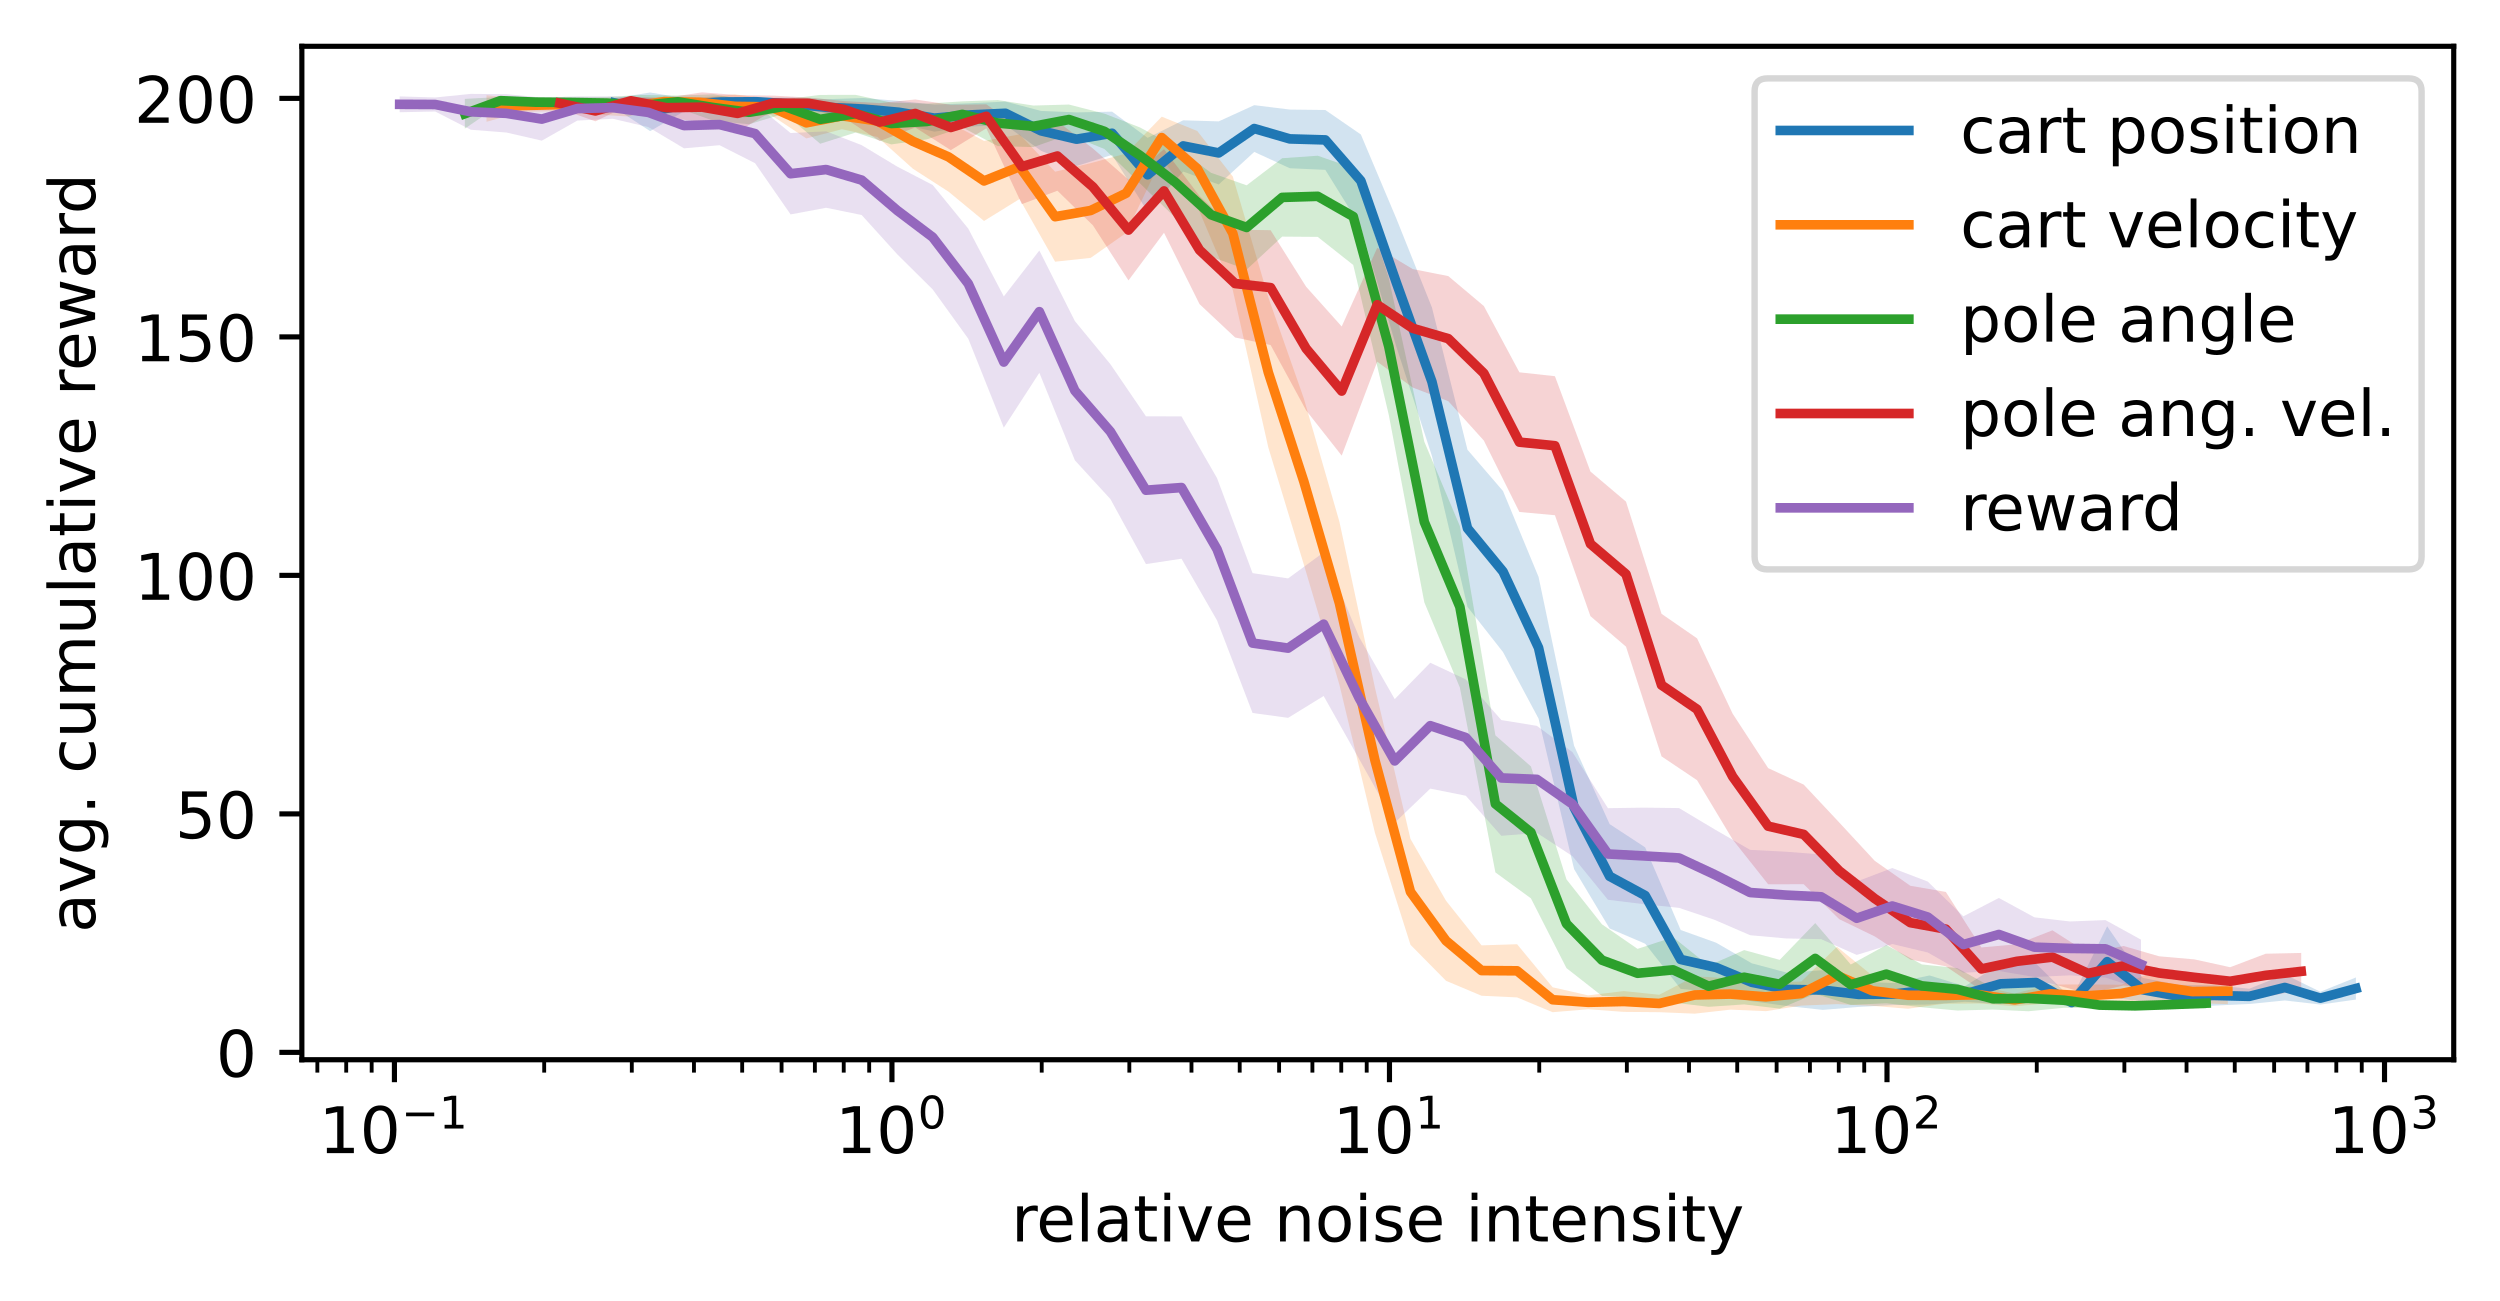 <?xml version="1.0" encoding="utf-8" standalone="no"?>
<!DOCTYPE svg PUBLIC "-//W3C//DTD SVG 1.1//EN"
  "http://www.w3.org/Graphics/SVG/1.1/DTD/svg11.dtd">
<!-- Created with matplotlib (https://matplotlib.org/) -->
<svg height="202.436pt" version="1.1" viewBox="0 0 388.966 202.436" width="388.966pt" xmlns="http://www.w3.org/2000/svg" xmlns:xlink="http://www.w3.org/1999/xlink">
 <defs>
  <style type="text/css">
*{stroke-linecap:butt;stroke-linejoin:round;}
  </style>
 </defs>
 <g id="figure_1">
  <g id="patch_1">
   <path d="M 0 202.436 
L 388.966 202.436 
L 388.966 0 
L 0 0 
z
" style="fill:#ffffff;"/>
  </g>
  <g id="axes_1">
   <g id="patch_2">
    <path d="M 46.966 164.88 
L 381.766 164.88 
L 381.766 7.2 
L 46.966 7.2 
z
" style="fill:#ffffff;"/>
   </g>
   <g id="PolyCollection_1">
    <path clip-path="url(#pceb4a854fc)" d="M 95.62 15.28 
L 95.62 16.771 
L 101.149 20.404 
L 106.678 17.174 
L 112.207 16.692 
L 117.736 16.439 
L 123.265 17.215 
L 128.794 17.991 
L 134.324 18.691 
L 139.853 19.231 
L 145.382 20.484 
L 150.911 19.699 
L 156.44 19.446 
L 161.969 23.456 
L 167.498 25.824 
L 173.028 24.095 
L 178.557 32.941 
L 184.086 26.692 
L 189.615 28.702 
L 195.144 23.636 
L 200.673 26.174 
L 206.202 26.427 
L 211.732 35.337 
L 217.261 53.97 
L 222.79 70.949 
L 228.319 94.421 
L 233.848 101.453 
L 239.377 111.806 
L 244.906 135.224 
L 250.436 144.459 
L 255.965 146.828 
L 261.494 153.86 
L 267.023 154.384 
L 272.552 155.786 
L 278.081 156.521 
L 283.61 157.128 
L 289.139 156.668 
L 294.669 156.373 
L 300.198 156.287 
L 305.727 155.866 
L 311.256 156.226 
L 316.785 155.795 
L 322.314 156.592 
L 327.843 155.126 
L 333.373 155.818 
L 338.902 156.77 
L 344.431 156.464 
L 349.96 156.205 
L 355.489 155.657 
L 361.018 156.298 
L 366.547 155.518 
L 366.547 152.076 
L 366.547 152.076 
L 361.018 154.299 
L 355.489 151.614 
L 349.96 153.831 
L 344.431 153.289 
L 338.902 153.226 
L 333.373 152.152 
L 327.843 144.124 
L 322.314 155.381 
L 316.785 149.932 
L 311.256 149.919 
L 305.727 153.444 
L 300.198 151.768 
L 294.669 152.942 
L 289.139 152.752 
L 283.61 150.946 
L 278.081 151.357 
L 272.552 149.881 
L 267.023 146.68 
L 261.494 144.698 
L 255.965 131.838 
L 250.436 128.22 
L 244.906 116.026 
L 239.377 89.754 
L 233.848 76.403 
L 228.319 69.973 
L 222.79 47.842 
L 217.261 34.028 
L 211.732 20.927 
L 206.202 17.113 
L 200.673 17.046 
L 195.144 16.361 
L 189.615 18.884 
L 184.086 18.718 
L 178.557 21.449 
L 173.028 17.373 
L 167.498 17.489 
L 161.969 17.258 
L 156.44 15.806 
L 150.911 16.065 
L 145.382 16.276 
L 139.853 15.699 
L 134.324 15.249 
L 128.794 15.428 
L 123.265 15.159 
L 117.736 15.225 
L 112.207 15.052 
L 106.678 15.318 
L 101.149 14.388 
L 95.62 15.28 
z
" style="fill:#1f77b4;fill-opacity:0.2;"/>
   </g>
   <g id="PolyCollection_2">
    <path clip-path="url(#pceb4a854fc)" d="M 75.694 14.81 
L 75.694 18.949 
L 81.223 17.411 
L 86.753 17.288 
L 92.282 17.808 
L 97.811 18.124 
L 103.34 16.43 
L 108.869 16.681 
L 114.398 18.408 
L 119.927 17.877 
L 125.457 21.538 
L 130.986 20.108 
L 136.515 21.304 
L 142.044 26.262 
L 147.573 29.818 
L 153.102 34.381 
L 158.631 30.961 
L 164.161 40.716 
L 169.69 40.121 
L 175.219 36.237 
L 180.748 24.661 
L 186.277 32.093 
L 191.806 45.151 
L 197.335 69.631 
L 202.865 87.856 
L 208.394 106.535 
L 213.923 129.578 
L 219.452 146.996 
L 224.981 152.598 
L 230.51 154.926 
L 236.039 155.186 
L 241.569 157.485 
L 247.098 157.027 
L 252.627 157.435 
L 258.156 157.483 
L 263.685 157.713 
L 269.214 157.085 
L 274.743 157.323 
L 280.272 156.46 
L 285.802 156.229 
L 291.331 156.497 
L 296.86 156.948 
L 302.389 156.179 
L 307.918 156.122 
L 313.447 156.558 
L 318.976 156.077 
L 324.506 156.734 
L 330.035 155.935 
L 335.564 155.876 
L 341.093 156.065 
L 346.622 156.227 
L 346.622 152.193 
L 346.622 152.193 
L 341.093 152.482 
L 335.564 150.991 
L 330.035 153.215 
L 324.506 153.166 
L 318.976 153.181 
L 313.447 154.588 
L 307.918 153.414 
L 302.389 153.566 
L 296.86 152.747 
L 291.331 151.813 
L 285.802 147.302 
L 280.272 152.708 
L 274.743 152.871 
L 269.214 152.243 
L 263.685 151.897 
L 258.156 154.772 
L 252.627 154.197 
L 247.098 154.865 
L 241.569 153.608 
L 236.039 146.908 
L 230.51 147.086 
L 224.981 140.142 
L 219.452 130.53 
L 213.923 106.993 
L 208.394 81.175 
L 202.865 62.015 
L 197.335 46.264 
L 191.806 27.464 
L 186.277 20.38 
L 180.748 18.154 
L 175.219 23.878 
L 169.69 25.385 
L 164.161 26.715 
L 158.631 20.907 
L 153.102 21.923 
L 147.573 18.998 
L 142.044 17.725 
L 136.515 16.342 
L 130.986 15.939 
L 125.457 16.687 
L 119.927 15.386 
L 114.398 14.691 
L 108.869 15.163 
L 103.34 15.178 
L 97.811 15.209 
L 92.282 15.342 
L 86.753 15.282 
L 81.223 15.429 
L 75.694 14.81 
z
" style="fill:#ff7f0e;fill-opacity:0.2;"/>
   </g>
   <g id="PolyCollection_3">
    <path clip-path="url(#pceb4a854fc)" d="M 72.317 15.386 
L 72.317 20.013 
L 77.847 16.238 
L 83.376 16.692 
L 88.905 16.83 
L 94.434 17.015 
L 99.963 18.04 
L 105.492 16.817 
L 111.021 18.798 
L 116.551 19.333 
L 122.08 17.65 
L 127.609 22.366 
L 133.138 20.616 
L 138.667 22.472 
L 144.196 21.682 
L 149.725 19.822 
L 155.255 22.737 
L 160.784 22.883 
L 166.313 20.938 
L 171.842 23.191 
L 177.371 28.543 
L 182.9 33.917 
L 188.429 39.948 
L 193.959 41.945 
L 199.488 36.814 
L 205.017 36.858 
L 210.546 41.229 
L 216.075 64.548 
L 221.604 93.716 
L 227.133 106.965 
L 232.663 135.736 
L 238.192 139.774 
L 243.721 150.626 
L 249.25 154.956 
L 254.779 155.224 
L 260.308 155.979 
L 265.837 156.649 
L 271.367 156.271 
L 276.896 156.929 
L 282.425 154.62 
L 287.954 156.352 
L 293.483 156.093 
L 299.012 156.72 
L 304.541 157.226 
L 310.07 157.074 
L 315.6 157.339 
L 321.129 156.796 
L 326.658 156.881 
L 332.187 157.027 
L 337.716 156.869 
L 343.245 156.901 
L 343.245 155.264 
L 343.245 155.264 
L 337.716 155.744 
L 332.187 155.959 
L 326.658 155.879 
L 321.129 154.442 
L 315.6 153.329 
L 310.07 153.716 
L 304.541 150.625 
L 299.012 150.053 
L 293.483 147.034 
L 287.954 150.067 
L 282.425 143.616 
L 276.896 149.345 
L 271.367 147.819 
L 265.837 150.235 
L 260.308 145.81 
L 254.779 147.631 
L 249.25 143.817 
L 243.721 136.819 
L 238.192 119.248 
L 232.663 114.413 
L 227.133 81.851 
L 221.604 68.723 
L 216.075 43.271 
L 210.546 26.155 
L 205.017 24.227 
L 199.488 24.616 
L 193.959 28.833 
L 188.429 26.888 
L 182.9 22.859 
L 177.371 19.83 
L 171.842 17.684 
L 166.313 16.264 
L 160.784 16.422 
L 155.255 15.567 
L 149.725 15.771 
L 144.196 16.123 
L 138.667 15.961 
L 133.138 14.761 
L 127.609 14.766 
L 122.08 15.456 
L 116.551 15.602 
L 111.021 14.668 
L 105.492 14.867 
L 99.963 14.776 
L 94.434 15.068 
L 88.905 15.07 
L 83.376 15.1 
L 77.847 15.085 
L 72.317 15.386 
z
" style="fill:#2ca02c;fill-opacity:0.2;"/>
   </g>
   <g id="PolyCollection_4">
    <path clip-path="url(#pceb4a854fc)" d="M 87.109 15.232 
L 87.109 16.913 
L 92.638 18.877 
L 98.167 16.194 
L 103.696 18.326 
L 109.225 18.968 
L 114.755 20.476 
L 120.284 17.219 
L 125.813 16.968 
L 131.342 18.338 
L 136.871 21.955 
L 142.4 19.834 
L 147.929 23.363 
L 153.459 19.962 
L 158.988 31.76 
L 164.517 29.671 
L 170.046 35.064 
L 175.575 43.628 
L 181.104 36.212 
L 186.633 47.32 
L 192.163 52.505 
L 197.692 53.684 
L 203.221 63.858 
L 208.75 70.889 
L 214.279 56.276 
L 219.808 60.3 
L 225.337 62.423 
L 230.867 68.549 
L 236.396 79.657 
L 241.925 80.162 
L 247.454 95.871 
L 252.983 100.611 
L 258.512 117.681 
L 264.041 121.392 
L 269.571 130.609 
L 275.1 137.582 
L 280.629 137.57 
L 286.158 143.012 
L 291.687 145.695 
L 297.216 149.293 
L 302.745 150.349 
L 308.275 154.097 
L 313.804 152.224 
L 319.333 153.077 
L 324.862 154.612 
L 330.391 153.328 
L 335.92 153.987 
L 341.449 154.853 
L 346.978 154.849 
L 352.508 155.106 
L 358.037 154.004 
L 358.037 148.265 
L 358.037 148.265 
L 352.508 148.386 
L 346.978 150.488 
L 341.449 149.273 
L 335.92 148.785 
L 330.391 147.182 
L 324.862 148.281 
L 319.333 144.745 
L 313.804 146.907 
L 308.275 147.41 
L 302.745 138.772 
L 297.216 137.815 
L 291.687 133.936 
L 286.158 127.968 
L 280.629 122.072 
L 275.1 119.508 
L 269.571 111.03 
L 264.041 99.323 
L 258.512 95.5 
L 252.983 78.047 
L 247.454 73.37 
L 241.925 58.533 
L 236.396 57.925 
L 230.867 47.614 
L 225.337 42.959 
L 219.808 41.866 
L 214.279 38.556 
L 208.75 50.798 
L 203.221 44.619 
L 197.692 35.818 
L 192.163 35.721 
L 186.633 30.491 
L 181.104 23.208 
L 175.575 27.963 
L 170.046 23.109 
L 164.517 18.871 
L 158.988 20.086 
L 153.459 16.232 
L 147.929 16.307 
L 142.4 15.474 
L 136.871 16.042 
L 131.342 15.723 
L 125.813 15.184 
L 120.284 14.874 
L 114.755 14.801 
L 109.225 14.367 
L 103.696 15.191 
L 98.167 15.169 
L 92.638 15.643 
L 87.109 15.232 
z
" style="fill:#d62728;fill-opacity:0.2;"/>
   </g>
   <g id="PolyCollection_5">
    <path clip-path="url(#pceb4a854fc)" d="M 62.184 14.998 
L 62.184 17.464 
L 67.713 17.35 
L 73.242 20.186 
L 78.771 20.616 
L 84.3 21.883 
L 89.83 18.758 
L 95.359 18.48 
L 100.888 19.78 
L 106.417 23.078 
L 111.946 22.59 
L 117.475 25.39 
L 123.004 33.36 
L 128.533 32.326 
L 134.063 33.454 
L 139.592 39.557 
L 145.121 45.039 
L 150.65 52.704 
L 156.179 66.539 
L 161.708 58.003 
L 167.237 71.617 
L 172.767 77.65 
L 178.296 87.764 
L 183.825 86.924 
L 189.354 96.524 
L 194.883 110.933 
L 200.412 111.688 
L 205.941 108.287 
L 211.471 118.115 
L 217 128.001 
L 222.529 122.699 
L 228.058 123.807 
L 233.587 130.041 
L 239.116 129.584 
L 244.645 133.195 
L 250.175 139.993 
L 255.704 140.673 
L 261.233 141.252 
L 266.762 143.114 
L 272.291 145.504 
L 277.82 146.006 
L 283.349 146.119 
L 288.879 148.575 
L 294.408 146.877 
L 299.937 148.196 
L 305.466 151.344 
L 310.995 151.072 
L 316.524 152.005 
L 322.053 151.752 
L 327.583 152.099 
L 333.112 153.885 
L 333.112 146.198 
L 333.112 146.198 
L 327.583 143.156 
L 322.053 143.368 
L 316.524 142.722 
L 310.995 139.709 
L 305.466 142.568 
L 299.937 137.164 
L 294.408 135.051 
L 288.879 137.157 
L 283.349 132.946 
L 277.82 132.512 
L 272.291 132.228 
L 266.762 129.03 
L 261.233 125.723 
L 255.704 125.659 
L 250.175 125.742 
L 244.645 117.016 
L 239.116 112.933 
L 233.587 112.032 
L 228.058 105.707 
L 222.529 103.114 
L 217 108.77 
L 211.471 99.124 
L 205.941 85.939 
L 200.412 89.993 
L 194.883 89.174 
L 189.354 74.389 
L 183.825 64.785 
L 178.296 64.776 
L 172.767 56.671 
L 167.237 49.956 
L 161.708 38.978 
L 156.179 46.121 
L 150.65 35.576 
L 145.121 28.789 
L 139.592 25.92 
L 134.063 22.585 
L 128.533 20.434 
L 123.004 20.698 
L 117.475 16.182 
L 111.946 16.175 
L 106.417 16.001 
L 100.888 15.199 
L 95.359 15.013 
L 89.83 15.022 
L 84.3 15.179 
L 78.771 14.65 
L 73.242 14.606 
L 67.713 15.167 
L 62.184 14.998 
z
" style="fill:#9467bd;fill-opacity:0.2;"/>
   </g>
   <g id="matplotlib.axis_1">
    <g id="xtick_1">
     <g id="line2d_1">
      <defs>
       <path d="M 0 0 
L 0 3.5 
" id="m3f19b0315c" style="stroke:#000000;stroke-width:0.8;"/>
      </defs>
      <g>
       <use style="stroke:#000000;stroke-width:0.8;" x="61.367" xlink:href="#m3f19b0315c" y="164.88"/>
      </g>
     </g>
     <g id="text_1">
      <!-- $\mathdefault{10^{-1}}$ -->
      <defs>
       <path d="M 12.406 8.297 
L 28.516 8.297 
L 28.516 63.922 
L 10.984 60.406 
L 10.984 69.391 
L 28.422 72.906 
L 38.281 72.906 
L 38.281 8.297 
L 54.391 8.297 
L 54.391 0 
L 12.406 0 
z
" id="DejaVuSans-49"/>
       <path d="M 31.781 66.406 
Q 24.172 66.406 20.328 58.906 
Q 16.5 51.422 16.5 36.375 
Q 16.5 21.391 20.328 13.891 
Q 24.172 6.391 31.781 6.391 
Q 39.453 6.391 43.281 13.891 
Q 47.125 21.391 47.125 36.375 
Q 47.125 51.422 43.281 58.906 
Q 39.453 66.406 31.781 66.406 
z
M 31.781 74.219 
Q 44.047 74.219 50.516 64.516 
Q 56.984 54.828 56.984 36.375 
Q 56.984 17.969 50.516 8.266 
Q 44.047 -1.422 31.781 -1.422 
Q 19.531 -1.422 13.062 8.266 
Q 6.594 17.969 6.594 36.375 
Q 6.594 54.828 13.062 64.516 
Q 19.531 74.219 31.781 74.219 
z
" id="DejaVuSans-48"/>
       <path d="M 10.594 35.5 
L 73.188 35.5 
L 73.188 27.203 
L 10.594 27.203 
z
" id="DejaVuSans-8722"/>
      </defs>
      <g transform="translate(49.617 179.478)scale(0.1 -0.1)">
       <use transform="translate(0 0.684)" xlink:href="#DejaVuSans-49"/>
       <use transform="translate(63.623 0.684)" xlink:href="#DejaVuSans-48"/>
       <use transform="translate(128.203 38.966)scale(0.7)" xlink:href="#DejaVuSans-8722"/>
       <use transform="translate(186.855 38.966)scale(0.7)" xlink:href="#DejaVuSans-49"/>
      </g>
     </g>
    </g>
    <g id="xtick_2">
     <g id="line2d_2">
      <g>
       <use style="stroke:#000000;stroke-width:0.8;" x="138.775" xlink:href="#m3f19b0315c" y="164.88"/>
      </g>
     </g>
     <g id="text_2">
      <!-- $\mathdefault{10^{0}}$ -->
      <g transform="translate(129.975 179.478)scale(0.1 -0.1)">
       <use transform="translate(0 0.766)" xlink:href="#DejaVuSans-49"/>
       <use transform="translate(63.623 0.766)" xlink:href="#DejaVuSans-48"/>
       <use transform="translate(128.203 39.047)scale(0.7)" xlink:href="#DejaVuSans-48"/>
      </g>
     </g>
    </g>
    <g id="xtick_3">
     <g id="line2d_3">
      <g>
       <use style="stroke:#000000;stroke-width:0.8;" x="216.183" xlink:href="#m3f19b0315c" y="164.88"/>
      </g>
     </g>
     <g id="text_3">
      <!-- $\mathdefault{10^{1}}$ -->
      <g transform="translate(207.383 179.478)scale(0.1 -0.1)">
       <use transform="translate(0 0.684)" xlink:href="#DejaVuSans-49"/>
       <use transform="translate(63.623 0.684)" xlink:href="#DejaVuSans-48"/>
       <use transform="translate(128.203 38.966)scale(0.7)" xlink:href="#DejaVuSans-49"/>
      </g>
     </g>
    </g>
    <g id="xtick_4">
     <g id="line2d_4">
      <g>
       <use style="stroke:#000000;stroke-width:0.8;" x="293.591" xlink:href="#m3f19b0315c" y="164.88"/>
      </g>
     </g>
     <g id="text_4">
      <!-- $\mathdefault{10^{2}}$ -->
      <defs>
       <path d="M 19.188 8.297 
L 53.609 8.297 
L 53.609 0 
L 7.328 0 
L 7.328 8.297 
Q 12.938 14.109 22.625 23.891 
Q 32.328 33.688 34.812 36.531 
Q 39.547 41.844 41.422 45.531 
Q 43.312 49.219 43.312 52.781 
Q 43.312 58.594 39.234 62.25 
Q 35.156 65.922 28.609 65.922 
Q 23.969 65.922 18.812 64.312 
Q 13.672 62.703 7.812 59.422 
L 7.812 69.391 
Q 13.766 71.781 18.938 73 
Q 24.125 74.219 28.422 74.219 
Q 39.75 74.219 46.484 68.547 
Q 53.219 62.891 53.219 53.422 
Q 53.219 48.922 51.531 44.891 
Q 49.859 40.875 45.406 35.406 
Q 44.188 33.984 37.641 27.219 
Q 31.109 20.453 19.188 8.297 
z
" id="DejaVuSans-50"/>
      </defs>
      <g transform="translate(284.791 179.478)scale(0.1 -0.1)">
       <use transform="translate(0 0.766)" xlink:href="#DejaVuSans-49"/>
       <use transform="translate(63.623 0.766)" xlink:href="#DejaVuSans-48"/>
       <use transform="translate(128.203 39.047)scale(0.7)" xlink:href="#DejaVuSans-50"/>
      </g>
     </g>
    </g>
    <g id="xtick_5">
     <g id="line2d_5">
      <g>
       <use style="stroke:#000000;stroke-width:0.8;" x="370.999" xlink:href="#m3f19b0315c" y="164.88"/>
      </g>
     </g>
     <g id="text_5">
      <!-- $\mathdefault{10^{3}}$ -->
      <defs>
       <path d="M 40.578 39.312 
Q 47.656 37.797 51.625 33 
Q 55.609 28.219 55.609 21.188 
Q 55.609 10.406 48.188 4.484 
Q 40.766 -1.422 27.094 -1.422 
Q 22.516 -1.422 17.656 -0.516 
Q 12.797 0.391 7.625 2.203 
L 7.625 11.719 
Q 11.719 9.328 16.594 8.109 
Q 21.484 6.891 26.812 6.891 
Q 36.078 6.891 40.938 10.547 
Q 45.797 14.203 45.797 21.188 
Q 45.797 27.641 41.281 31.266 
Q 36.766 34.906 28.719 34.906 
L 20.219 34.906 
L 20.219 43.016 
L 29.109 43.016 
Q 36.375 43.016 40.234 45.922 
Q 44.094 48.828 44.094 54.297 
Q 44.094 59.906 40.109 62.906 
Q 36.141 65.922 28.719 65.922 
Q 24.656 65.922 20.016 65.031 
Q 15.375 64.156 9.812 62.312 
L 9.812 71.094 
Q 15.438 72.656 20.344 73.438 
Q 25.25 74.219 29.594 74.219 
Q 40.828 74.219 47.359 69.109 
Q 53.906 64.016 53.906 55.328 
Q 53.906 49.266 50.438 45.094 
Q 46.969 40.922 40.578 39.312 
z
" id="DejaVuSans-51"/>
      </defs>
      <g transform="translate(362.199 179.478)scale(0.1 -0.1)">
       <use transform="translate(0 0.766)" xlink:href="#DejaVuSans-49"/>
       <use transform="translate(63.623 0.766)" xlink:href="#DejaVuSans-48"/>
       <use transform="translate(128.203 39.047)scale(0.7)" xlink:href="#DejaVuSans-51"/>
      </g>
     </g>
    </g>
    <g id="xtick_6">
     <g id="line2d_6">
      <defs>
       <path d="M 0 0 
L 0 2 
" id="me9086c470f" style="stroke:#000000;stroke-width:0.6;"/>
      </defs>
      <g>
       <use style="stroke:#000000;stroke-width:0.6;" x="49.376" xlink:href="#me9086c470f" y="164.88"/>
      </g>
     </g>
    </g>
    <g id="xtick_7">
     <g id="line2d_7">
      <g>
       <use style="stroke:#000000;stroke-width:0.6;" x="53.866" xlink:href="#me9086c470f" y="164.88"/>
      </g>
     </g>
    </g>
    <g id="xtick_8">
     <g id="line2d_8">
      <g>
       <use style="stroke:#000000;stroke-width:0.6;" x="57.825" xlink:href="#me9086c470f" y="164.88"/>
      </g>
     </g>
    </g>
    <g id="xtick_9">
     <g id="line2d_9">
      <g>
       <use style="stroke:#000000;stroke-width:0.6;" x="84.669" xlink:href="#me9086c470f" y="164.88"/>
      </g>
     </g>
    </g>
    <g id="xtick_10">
     <g id="line2d_10">
      <g>
       <use style="stroke:#000000;stroke-width:0.6;" x="98.3" xlink:href="#me9086c470f" y="164.88"/>
      </g>
     </g>
    </g>
    <g id="xtick_11">
     <g id="line2d_11">
      <g>
       <use style="stroke:#000000;stroke-width:0.6;" x="107.971" xlink:href="#me9086c470f" y="164.88"/>
      </g>
     </g>
    </g>
    <g id="xtick_12">
     <g id="line2d_12">
      <g>
       <use style="stroke:#000000;stroke-width:0.6;" x="115.473" xlink:href="#me9086c470f" y="164.88"/>
      </g>
     </g>
    </g>
    <g id="xtick_13">
     <g id="line2d_13">
      <g>
       <use style="stroke:#000000;stroke-width:0.6;" x="121.602" xlink:href="#me9086c470f" y="164.88"/>
      </g>
     </g>
    </g>
    <g id="xtick_14">
     <g id="line2d_14">
      <g>
       <use style="stroke:#000000;stroke-width:0.6;" x="126.784" xlink:href="#me9086c470f" y="164.88"/>
      </g>
     </g>
    </g>
    <g id="xtick_15">
     <g id="line2d_15">
      <g>
       <use style="stroke:#000000;stroke-width:0.6;" x="131.273" xlink:href="#me9086c470f" y="164.88"/>
      </g>
     </g>
    </g>
    <g id="xtick_16">
     <g id="line2d_16">
      <g>
       <use style="stroke:#000000;stroke-width:0.6;" x="135.233" xlink:href="#me9086c470f" y="164.88"/>
      </g>
     </g>
    </g>
    <g id="xtick_17">
     <g id="line2d_17">
      <g>
       <use style="stroke:#000000;stroke-width:0.6;" x="162.077" xlink:href="#me9086c470f" y="164.88"/>
      </g>
     </g>
    </g>
    <g id="xtick_18">
     <g id="line2d_18">
      <g>
       <use style="stroke:#000000;stroke-width:0.6;" x="175.708" xlink:href="#me9086c470f" y="164.88"/>
      </g>
     </g>
    </g>
    <g id="xtick_19">
     <g id="line2d_19">
      <g>
       <use style="stroke:#000000;stroke-width:0.6;" x="185.379" xlink:href="#me9086c470f" y="164.88"/>
      </g>
     </g>
    </g>
    <g id="xtick_20">
     <g id="line2d_20">
      <g>
       <use style="stroke:#000000;stroke-width:0.6;" x="192.881" xlink:href="#me9086c470f" y="164.88"/>
      </g>
     </g>
    </g>
    <g id="xtick_21">
     <g id="line2d_21">
      <g>
       <use style="stroke:#000000;stroke-width:0.6;" x="199.01" xlink:href="#me9086c470f" y="164.88"/>
      </g>
     </g>
    </g>
    <g id="xtick_22">
     <g id="line2d_22">
      <g>
       <use style="stroke:#000000;stroke-width:0.6;" x="204.192" xlink:href="#me9086c470f" y="164.88"/>
      </g>
     </g>
    </g>
    <g id="xtick_23">
     <g id="line2d_23">
      <g>
       <use style="stroke:#000000;stroke-width:0.6;" x="208.681" xlink:href="#me9086c470f" y="164.88"/>
      </g>
     </g>
    </g>
    <g id="xtick_24">
     <g id="line2d_24">
      <g>
       <use style="stroke:#000000;stroke-width:0.6;" x="212.641" xlink:href="#me9086c470f" y="164.88"/>
      </g>
     </g>
    </g>
    <g id="xtick_25">
     <g id="line2d_25">
      <g>
       <use style="stroke:#000000;stroke-width:0.6;" x="239.485" xlink:href="#me9086c470f" y="164.88"/>
      </g>
     </g>
    </g>
    <g id="xtick_26">
     <g id="line2d_26">
      <g>
       <use style="stroke:#000000;stroke-width:0.6;" x="253.116" xlink:href="#me9086c470f" y="164.88"/>
      </g>
     </g>
    </g>
    <g id="xtick_27">
     <g id="line2d_27">
      <g>
       <use style="stroke:#000000;stroke-width:0.6;" x="262.787" xlink:href="#me9086c470f" y="164.88"/>
      </g>
     </g>
    </g>
    <g id="xtick_28">
     <g id="line2d_28">
      <g>
       <use style="stroke:#000000;stroke-width:0.6;" x="270.289" xlink:href="#me9086c470f" y="164.88"/>
      </g>
     </g>
    </g>
    <g id="xtick_29">
     <g id="line2d_29">
      <g>
       <use style="stroke:#000000;stroke-width:0.6;" x="276.418" xlink:href="#me9086c470f" y="164.88"/>
      </g>
     </g>
    </g>
    <g id="xtick_30">
     <g id="line2d_30">
      <g>
       <use style="stroke:#000000;stroke-width:0.6;" x="281.6" xlink:href="#me9086c470f" y="164.88"/>
      </g>
     </g>
    </g>
    <g id="xtick_31">
     <g id="line2d_31">
      <g>
       <use style="stroke:#000000;stroke-width:0.6;" x="286.089" xlink:href="#me9086c470f" y="164.88"/>
      </g>
     </g>
    </g>
    <g id="xtick_32">
     <g id="line2d_32">
      <g>
       <use style="stroke:#000000;stroke-width:0.6;" x="290.049" xlink:href="#me9086c470f" y="164.88"/>
      </g>
     </g>
    </g>
    <g id="xtick_33">
     <g id="line2d_33">
      <g>
       <use style="stroke:#000000;stroke-width:0.6;" x="316.893" xlink:href="#me9086c470f" y="164.88"/>
      </g>
     </g>
    </g>
    <g id="xtick_34">
     <g id="line2d_34">
      <g>
       <use style="stroke:#000000;stroke-width:0.6;" x="330.524" xlink:href="#me9086c470f" y="164.88"/>
      </g>
     </g>
    </g>
    <g id="xtick_35">
     <g id="line2d_35">
      <g>
       <use style="stroke:#000000;stroke-width:0.6;" x="340.195" xlink:href="#me9086c470f" y="164.88"/>
      </g>
     </g>
    </g>
    <g id="xtick_36">
     <g id="line2d_36">
      <g>
       <use style="stroke:#000000;stroke-width:0.6;" x="347.697" xlink:href="#me9086c470f" y="164.88"/>
      </g>
     </g>
    </g>
    <g id="xtick_37">
     <g id="line2d_37">
      <g>
       <use style="stroke:#000000;stroke-width:0.6;" x="353.826" xlink:href="#me9086c470f" y="164.88"/>
      </g>
     </g>
    </g>
    <g id="xtick_38">
     <g id="line2d_38">
      <g>
       <use style="stroke:#000000;stroke-width:0.6;" x="359.008" xlink:href="#me9086c470f" y="164.88"/>
      </g>
     </g>
    </g>
    <g id="xtick_39">
     <g id="line2d_39">
      <g>
       <use style="stroke:#000000;stroke-width:0.6;" x="363.497" xlink:href="#me9086c470f" y="164.88"/>
      </g>
     </g>
    </g>
    <g id="xtick_40">
     <g id="line2d_40">
      <g>
       <use style="stroke:#000000;stroke-width:0.6;" x="367.457" xlink:href="#me9086c470f" y="164.88"/>
      </g>
     </g>
    </g>
    <g id="text_6">
     <!-- relative noise intensity -->
     <defs>
      <path d="M 41.109 46.297 
Q 39.594 47.172 37.812 47.578 
Q 36.031 48 33.891 48 
Q 26.266 48 22.188 43.047 
Q 18.109 38.094 18.109 28.812 
L 18.109 0 
L 9.078 0 
L 9.078 54.688 
L 18.109 54.688 
L 18.109 46.188 
Q 20.953 51.172 25.484 53.578 
Q 30.031 56 36.531 56 
Q 37.453 56 38.578 55.875 
Q 39.703 55.766 41.062 55.516 
z
" id="DejaVuSans-114"/>
      <path d="M 56.203 29.594 
L 56.203 25.203 
L 14.891 25.203 
Q 15.484 15.922 20.484 11.062 
Q 25.484 6.203 34.422 6.203 
Q 39.594 6.203 44.453 7.469 
Q 49.312 8.734 54.109 11.281 
L 54.109 2.781 
Q 49.266 0.734 44.188 -0.344 
Q 39.109 -1.422 33.891 -1.422 
Q 20.797 -1.422 13.156 6.188 
Q 5.516 13.812 5.516 26.812 
Q 5.516 40.234 12.766 48.109 
Q 20.016 56 32.328 56 
Q 43.359 56 49.781 48.891 
Q 56.203 41.797 56.203 29.594 
z
M 47.219 32.234 
Q 47.125 39.594 43.094 43.984 
Q 39.062 48.391 32.422 48.391 
Q 24.906 48.391 20.391 44.141 
Q 15.875 39.891 15.188 32.172 
z
" id="DejaVuSans-101"/>
      <path d="M 9.422 75.984 
L 18.406 75.984 
L 18.406 0 
L 9.422 0 
z
" id="DejaVuSans-108"/>
      <path d="M 34.281 27.484 
Q 23.391 27.484 19.188 25 
Q 14.984 22.516 14.984 16.5 
Q 14.984 11.719 18.141 8.906 
Q 21.297 6.109 26.703 6.109 
Q 34.188 6.109 38.703 11.406 
Q 43.219 16.703 43.219 25.484 
L 43.219 27.484 
z
M 52.203 31.203 
L 52.203 0 
L 43.219 0 
L 43.219 8.297 
Q 40.141 3.328 35.547 0.953 
Q 30.953 -1.422 24.312 -1.422 
Q 15.922 -1.422 10.953 3.297 
Q 6 8.016 6 15.922 
Q 6 25.141 12.172 29.828 
Q 18.359 34.516 30.609 34.516 
L 43.219 34.516 
L 43.219 35.406 
Q 43.219 41.609 39.141 45 
Q 35.062 48.391 27.688 48.391 
Q 23 48.391 18.547 47.266 
Q 14.109 46.141 10.016 43.891 
L 10.016 52.203 
Q 14.938 54.109 19.578 55.047 
Q 24.219 56 28.609 56 
Q 40.484 56 46.344 49.844 
Q 52.203 43.703 52.203 31.203 
z
" id="DejaVuSans-97"/>
      <path d="M 18.312 70.219 
L 18.312 54.688 
L 36.812 54.688 
L 36.812 47.703 
L 18.312 47.703 
L 18.312 18.016 
Q 18.312 11.328 20.141 9.422 
Q 21.969 7.516 27.594 7.516 
L 36.812 7.516 
L 36.812 0 
L 27.594 0 
Q 17.188 0 13.234 3.875 
Q 9.281 7.766 9.281 18.016 
L 9.281 47.703 
L 2.688 47.703 
L 2.688 54.688 
L 9.281 54.688 
L 9.281 70.219 
z
" id="DejaVuSans-116"/>
      <path d="M 9.422 54.688 
L 18.406 54.688 
L 18.406 0 
L 9.422 0 
z
M 9.422 75.984 
L 18.406 75.984 
L 18.406 64.594 
L 9.422 64.594 
z
" id="DejaVuSans-105"/>
      <path d="M 2.984 54.688 
L 12.5 54.688 
L 29.594 8.797 
L 46.688 54.688 
L 56.203 54.688 
L 35.688 0 
L 23.484 0 
z
" id="DejaVuSans-118"/>
      <path id="DejaVuSans-32"/>
      <path d="M 54.891 33.016 
L 54.891 0 
L 45.906 0 
L 45.906 32.719 
Q 45.906 40.484 42.875 44.328 
Q 39.844 48.188 33.797 48.188 
Q 26.516 48.188 22.312 43.547 
Q 18.109 38.922 18.109 30.906 
L 18.109 0 
L 9.078 0 
L 9.078 54.688 
L 18.109 54.688 
L 18.109 46.188 
Q 21.344 51.125 25.703 53.562 
Q 30.078 56 35.797 56 
Q 45.219 56 50.047 50.172 
Q 54.891 44.344 54.891 33.016 
z
" id="DejaVuSans-110"/>
      <path d="M 30.609 48.391 
Q 23.391 48.391 19.188 42.75 
Q 14.984 37.109 14.984 27.297 
Q 14.984 17.484 19.156 11.844 
Q 23.344 6.203 30.609 6.203 
Q 37.797 6.203 41.984 11.859 
Q 46.188 17.531 46.188 27.297 
Q 46.188 37.016 41.984 42.703 
Q 37.797 48.391 30.609 48.391 
z
M 30.609 56 
Q 42.328 56 49.016 48.375 
Q 55.719 40.766 55.719 27.297 
Q 55.719 13.875 49.016 6.219 
Q 42.328 -1.422 30.609 -1.422 
Q 18.844 -1.422 12.172 6.219 
Q 5.516 13.875 5.516 27.297 
Q 5.516 40.766 12.172 48.375 
Q 18.844 56 30.609 56 
z
" id="DejaVuSans-111"/>
      <path d="M 44.281 53.078 
L 44.281 44.578 
Q 40.484 46.531 36.375 47.5 
Q 32.281 48.484 27.875 48.484 
Q 21.188 48.484 17.844 46.438 
Q 14.5 44.391 14.5 40.281 
Q 14.5 37.156 16.891 35.375 
Q 19.281 33.594 26.516 31.984 
L 29.594 31.297 
Q 39.156 29.25 43.188 25.516 
Q 47.219 21.781 47.219 15.094 
Q 47.219 7.469 41.188 3.016 
Q 35.156 -1.422 24.609 -1.422 
Q 20.219 -1.422 15.453 -0.562 
Q 10.688 0.297 5.422 2 
L 5.422 11.281 
Q 10.406 8.688 15.234 7.391 
Q 20.062 6.109 24.812 6.109 
Q 31.156 6.109 34.562 8.281 
Q 37.984 10.453 37.984 14.406 
Q 37.984 18.062 35.516 20.016 
Q 33.062 21.969 24.703 23.781 
L 21.578 24.516 
Q 13.234 26.266 9.516 29.906 
Q 5.812 33.547 5.812 39.891 
Q 5.812 47.609 11.281 51.797 
Q 16.75 56 26.812 56 
Q 31.781 56 36.172 55.266 
Q 40.578 54.547 44.281 53.078 
z
" id="DejaVuSans-115"/>
      <path d="M 32.172 -5.078 
Q 28.375 -14.844 24.75 -17.812 
Q 21.141 -20.797 15.094 -20.797 
L 7.906 -20.797 
L 7.906 -13.281 
L 13.188 -13.281 
Q 16.891 -13.281 18.938 -11.516 
Q 21 -9.766 23.484 -3.219 
L 25.094 0.875 
L 2.984 54.688 
L 12.5 54.688 
L 29.594 11.922 
L 46.688 54.688 
L 56.203 54.688 
z
" id="DejaVuSans-121"/>
     </defs>
     <g transform="translate(157.355 193.157)scale(0.1 -0.1)">
      <use xlink:href="#DejaVuSans-114"/>
      <use x="38.863" xlink:href="#DejaVuSans-101"/>
      <use x="100.387" xlink:href="#DejaVuSans-108"/>
      <use x="128.17" xlink:href="#DejaVuSans-97"/>
      <use x="189.449" xlink:href="#DejaVuSans-116"/>
      <use x="228.658" xlink:href="#DejaVuSans-105"/>
      <use x="256.441" xlink:href="#DejaVuSans-118"/>
      <use x="315.621" xlink:href="#DejaVuSans-101"/>
      <use x="377.145" xlink:href="#DejaVuSans-32"/>
      <use x="408.932" xlink:href="#DejaVuSans-110"/>
      <use x="472.311" xlink:href="#DejaVuSans-111"/>
      <use x="533.492" xlink:href="#DejaVuSans-105"/>
      <use x="561.275" xlink:href="#DejaVuSans-115"/>
      <use x="613.375" xlink:href="#DejaVuSans-101"/>
      <use x="674.898" xlink:href="#DejaVuSans-32"/>
      <use x="706.686" xlink:href="#DejaVuSans-105"/>
      <use x="734.469" xlink:href="#DejaVuSans-110"/>
      <use x="797.848" xlink:href="#DejaVuSans-116"/>
      <use x="837.057" xlink:href="#DejaVuSans-101"/>
      <use x="898.58" xlink:href="#DejaVuSans-110"/>
      <use x="961.959" xlink:href="#DejaVuSans-115"/>
      <use x="1014.059" xlink:href="#DejaVuSans-105"/>
      <use x="1041.842" xlink:href="#DejaVuSans-116"/>
      <use x="1081.051" xlink:href="#DejaVuSans-121"/>
     </g>
    </g>
   </g>
   <g id="matplotlib.axis_2">
    <g id="ytick_1">
     <g id="line2d_41">
      <defs>
       <path d="M 0 0 
L -3.5 0 
" id="mccc1e7d53b" style="stroke:#000000;stroke-width:0.8;"/>
      </defs>
      <g>
       <use style="stroke:#000000;stroke-width:0.8;" x="46.966" xlink:href="#mccc1e7d53b" y="163.734"/>
      </g>
     </g>
     <g id="text_7">
      <!-- 0 -->
      <g transform="translate(33.603 167.533)scale(0.1 -0.1)">
       <use xlink:href="#DejaVuSans-48"/>
      </g>
     </g>
    </g>
    <g id="ytick_2">
     <g id="line2d_42">
      <g>
       <use style="stroke:#000000;stroke-width:0.8;" x="46.966" xlink:href="#mccc1e7d53b" y="126.627"/>
      </g>
     </g>
     <g id="text_8">
      <!-- 50 -->
      <defs>
       <path d="M 10.797 72.906 
L 49.516 72.906 
L 49.516 64.594 
L 19.828 64.594 
L 19.828 46.734 
Q 21.969 47.469 24.109 47.828 
Q 26.266 48.188 28.422 48.188 
Q 40.625 48.188 47.75 41.5 
Q 54.891 34.812 54.891 23.391 
Q 54.891 11.625 47.562 5.094 
Q 40.234 -1.422 26.906 -1.422 
Q 22.312 -1.422 17.547 -0.641 
Q 12.797 0.141 7.719 1.703 
L 7.719 11.625 
Q 12.109 9.234 16.797 8.062 
Q 21.484 6.891 26.703 6.891 
Q 35.156 6.891 40.078 11.328 
Q 45.016 15.766 45.016 23.391 
Q 45.016 31 40.078 35.438 
Q 35.156 39.891 26.703 39.891 
Q 22.75 39.891 18.812 39.016 
Q 14.891 38.141 10.797 36.281 
z
" id="DejaVuSans-53"/>
      </defs>
      <g transform="translate(27.241 130.426)scale(0.1 -0.1)">
       <use xlink:href="#DejaVuSans-53"/>
       <use x="63.623" xlink:href="#DejaVuSans-48"/>
      </g>
     </g>
    </g>
    <g id="ytick_3">
     <g id="line2d_43">
      <g>
       <use style="stroke:#000000;stroke-width:0.8;" x="46.966" xlink:href="#mccc1e7d53b" y="89.52"/>
      </g>
     </g>
     <g id="text_9">
      <!-- 100 -->
      <g transform="translate(20.878 93.319)scale(0.1 -0.1)">
       <use xlink:href="#DejaVuSans-49"/>
       <use x="63.623" xlink:href="#DejaVuSans-48"/>
       <use x="127.246" xlink:href="#DejaVuSans-48"/>
      </g>
     </g>
    </g>
    <g id="ytick_4">
     <g id="line2d_44">
      <g>
       <use style="stroke:#000000;stroke-width:0.8;" x="46.966" xlink:href="#mccc1e7d53b" y="52.413"/>
      </g>
     </g>
     <g id="text_10">
      <!-- 150 -->
      <g transform="translate(20.878 56.213)scale(0.1 -0.1)">
       <use xlink:href="#DejaVuSans-49"/>
       <use x="63.623" xlink:href="#DejaVuSans-53"/>
       <use x="127.246" xlink:href="#DejaVuSans-48"/>
      </g>
     </g>
    </g>
    <g id="ytick_5">
     <g id="line2d_45">
      <g>
       <use style="stroke:#000000;stroke-width:0.8;" x="46.966" xlink:href="#mccc1e7d53b" y="15.307"/>
      </g>
     </g>
     <g id="text_11">
      <!-- 200 -->
      <g transform="translate(20.878 19.106)scale(0.1 -0.1)">
       <use xlink:href="#DejaVuSans-50"/>
       <use x="63.623" xlink:href="#DejaVuSans-48"/>
       <use x="127.246" xlink:href="#DejaVuSans-48"/>
      </g>
     </g>
    </g>
    <g id="text_12">
     <!-- avg. cumulative reward -->
     <defs>
      <path d="M 45.406 27.984 
Q 45.406 37.75 41.375 43.109 
Q 37.359 48.484 30.078 48.484 
Q 22.859 48.484 18.828 43.109 
Q 14.797 37.75 14.797 27.984 
Q 14.797 18.266 18.828 12.891 
Q 22.859 7.516 30.078 7.516 
Q 37.359 7.516 41.375 12.891 
Q 45.406 18.266 45.406 27.984 
z
M 54.391 6.781 
Q 54.391 -7.172 48.188 -13.984 
Q 42 -20.797 29.203 -20.797 
Q 24.469 -20.797 20.266 -20.094 
Q 16.062 -19.391 12.109 -17.922 
L 12.109 -9.188 
Q 16.062 -11.328 19.922 -12.344 
Q 23.781 -13.375 27.781 -13.375 
Q 36.625 -13.375 41.016 -8.766 
Q 45.406 -4.156 45.406 5.172 
L 45.406 9.625 
Q 42.625 4.781 38.281 2.391 
Q 33.938 0 27.875 0 
Q 17.828 0 11.672 7.656 
Q 5.516 15.328 5.516 27.984 
Q 5.516 40.672 11.672 48.328 
Q 17.828 56 27.875 56 
Q 33.938 56 38.281 53.609 
Q 42.625 51.219 45.406 46.391 
L 45.406 54.688 
L 54.391 54.688 
z
" id="DejaVuSans-103"/>
      <path d="M 10.688 12.406 
L 21 12.406 
L 21 0 
L 10.688 0 
z
" id="DejaVuSans-46"/>
      <path d="M 48.781 52.594 
L 48.781 44.188 
Q 44.969 46.297 41.141 47.344 
Q 37.312 48.391 33.406 48.391 
Q 24.656 48.391 19.812 42.844 
Q 14.984 37.312 14.984 27.297 
Q 14.984 17.281 19.812 11.734 
Q 24.656 6.203 33.406 6.203 
Q 37.312 6.203 41.141 7.25 
Q 44.969 8.297 48.781 10.406 
L 48.781 2.094 
Q 45.016 0.344 40.984 -0.531 
Q 36.969 -1.422 32.422 -1.422 
Q 20.062 -1.422 12.781 6.344 
Q 5.516 14.109 5.516 27.297 
Q 5.516 40.672 12.859 48.328 
Q 20.219 56 33.016 56 
Q 37.156 56 41.109 55.141 
Q 45.062 54.297 48.781 52.594 
z
" id="DejaVuSans-99"/>
      <path d="M 8.5 21.578 
L 8.5 54.688 
L 17.484 54.688 
L 17.484 21.922 
Q 17.484 14.156 20.5 10.266 
Q 23.531 6.391 29.594 6.391 
Q 36.859 6.391 41.078 11.031 
Q 45.312 15.672 45.312 23.688 
L 45.312 54.688 
L 54.297 54.688 
L 54.297 0 
L 45.312 0 
L 45.312 8.406 
Q 42.047 3.422 37.719 1 
Q 33.406 -1.422 27.688 -1.422 
Q 18.266 -1.422 13.375 4.438 
Q 8.5 10.297 8.5 21.578 
z
M 31.109 56 
z
" id="DejaVuSans-117"/>
      <path d="M 52 44.188 
Q 55.375 50.25 60.062 53.125 
Q 64.75 56 71.094 56 
Q 79.641 56 84.281 50.016 
Q 88.922 44.047 88.922 33.016 
L 88.922 0 
L 79.891 0 
L 79.891 32.719 
Q 79.891 40.578 77.094 44.375 
Q 74.312 48.188 68.609 48.188 
Q 61.625 48.188 57.562 43.547 
Q 53.516 38.922 53.516 30.906 
L 53.516 0 
L 44.484 0 
L 44.484 32.719 
Q 44.484 40.625 41.703 44.406 
Q 38.922 48.188 33.109 48.188 
Q 26.219 48.188 22.156 43.531 
Q 18.109 38.875 18.109 30.906 
L 18.109 0 
L 9.078 0 
L 9.078 54.688 
L 18.109 54.688 
L 18.109 46.188 
Q 21.188 51.219 25.484 53.609 
Q 29.781 56 35.688 56 
Q 41.656 56 45.828 52.969 
Q 50 49.953 52 44.188 
z
" id="DejaVuSans-109"/>
      <path d="M 4.203 54.688 
L 13.188 54.688 
L 24.422 12.016 
L 35.594 54.688 
L 46.188 54.688 
L 57.422 12.016 
L 68.609 54.688 
L 77.594 54.688 
L 63.281 0 
L 52.688 0 
L 40.922 44.828 
L 29.109 0 
L 18.5 0 
z
" id="DejaVuSans-119"/>
      <path d="M 45.406 46.391 
L 45.406 75.984 
L 54.391 75.984 
L 54.391 0 
L 45.406 0 
L 45.406 8.203 
Q 42.578 3.328 38.25 0.953 
Q 33.938 -1.422 27.875 -1.422 
Q 17.969 -1.422 11.734 6.484 
Q 5.516 14.406 5.516 27.297 
Q 5.516 40.188 11.734 48.094 
Q 17.969 56 27.875 56 
Q 33.938 56 38.25 53.625 
Q 42.578 51.266 45.406 46.391 
z
M 14.797 27.297 
Q 14.797 17.391 18.875 11.75 
Q 22.953 6.109 30.078 6.109 
Q 37.203 6.109 41.297 11.75 
Q 45.406 17.391 45.406 27.297 
Q 45.406 37.203 41.297 42.844 
Q 37.203 48.484 30.078 48.484 
Q 22.953 48.484 18.875 42.844 
Q 14.797 37.203 14.797 27.297 
z
" id="DejaVuSans-100"/>
     </defs>
     <g transform="translate(14.798 145.115)rotate(-90)scale(0.1 -0.1)">
      <use xlink:href="#DejaVuSans-97"/>
      <use x="61.279" xlink:href="#DejaVuSans-118"/>
      <use x="120.459" xlink:href="#DejaVuSans-103"/>
      <use x="183.936" xlink:href="#DejaVuSans-46"/>
      <use x="215.723" xlink:href="#DejaVuSans-32"/>
      <use x="247.51" xlink:href="#DejaVuSans-99"/>
      <use x="302.49" xlink:href="#DejaVuSans-117"/>
      <use x="365.869" xlink:href="#DejaVuSans-109"/>
      <use x="463.281" xlink:href="#DejaVuSans-117"/>
      <use x="526.66" xlink:href="#DejaVuSans-108"/>
      <use x="554.443" xlink:href="#DejaVuSans-97"/>
      <use x="615.723" xlink:href="#DejaVuSans-116"/>
      <use x="654.932" xlink:href="#DejaVuSans-105"/>
      <use x="682.715" xlink:href="#DejaVuSans-118"/>
      <use x="741.895" xlink:href="#DejaVuSans-101"/>
      <use x="803.418" xlink:href="#DejaVuSans-32"/>
      <use x="835.205" xlink:href="#DejaVuSans-114"/>
      <use x="874.068" xlink:href="#DejaVuSans-101"/>
      <use x="935.592" xlink:href="#DejaVuSans-119"/>
      <use x="1017.379" xlink:href="#DejaVuSans-97"/>
      <use x="1078.658" xlink:href="#DejaVuSans-114"/>
      <use x="1118.021" xlink:href="#DejaVuSans-100"/>
     </g>
    </g>
   </g>
   <g id="line2d_46">
    <path clip-path="url(#pceb4a854fc)" d="M 95.62 16.025 
L 101.149 17.396 
L 106.678 16.246 
L 112.207 15.872 
L 117.736 15.832 
L 123.265 16.187 
L 128.794 16.709 
L 134.324 16.97 
L 139.853 17.465 
L 145.382 18.38 
L 150.911 17.882 
L 156.44 17.626 
L 161.969 20.357 
L 167.498 21.656 
L 173.028 20.734 
L 178.557 27.195 
L 184.086 22.705 
L 189.615 23.793 
L 195.144 19.999 
L 200.673 21.61 
L 206.202 21.77 
L 211.732 28.132 
L 217.261 43.999 
L 222.79 59.395 
L 228.319 82.197 
L 233.848 88.928 
L 239.377 100.78 
L 244.906 125.625 
L 250.436 136.339 
L 255.965 139.333 
L 261.494 149.279 
L 267.023 150.532 
L 272.552 152.833 
L 278.081 153.939 
L 283.61 154.037 
L 289.139 154.71 
L 294.669 154.657 
L 300.198 154.027 
L 305.727 154.655 
L 311.256 153.072 
L 316.785 152.864 
L 322.314 155.987 
L 327.843 149.625 
L 333.373 153.985 
L 338.902 154.998 
L 344.431 154.876 
L 349.96 155.018 
L 355.489 153.635 
L 361.018 155.299 
L 366.547 153.797 
" style="fill:none;stroke:#1f77b4;stroke-linecap:square;stroke-width:1.5;"/>
   </g>
   <g id="line2d_47">
    <path clip-path="url(#pceb4a854fc)" d="M 75.694 16.879 
L 81.223 16.42 
L 86.753 16.285 
L 92.282 16.575 
L 97.811 16.666 
L 103.34 15.804 
L 108.869 15.922 
L 114.398 16.549 
L 119.927 16.631 
L 125.457 19.112 
L 130.986 18.024 
L 136.515 18.823 
L 142.044 21.993 
L 147.573 24.408 
L 153.102 28.152 
L 158.631 25.934 
L 164.161 33.715 
L 169.69 32.753 
L 175.219 30.057 
L 180.748 21.407 
L 186.277 26.236 
L 191.806 36.308 
L 197.335 57.948 
L 202.865 74.936 
L 208.394 93.855 
L 213.923 118.285 
L 219.452 138.763 
L 224.981 146.37 
L 230.51 151.006 
L 236.039 151.047 
L 241.569 155.546 
L 247.098 155.946 
L 252.627 155.816 
L 258.156 156.128 
L 263.685 154.805 
L 269.214 154.664 
L 274.743 155.097 
L 280.272 154.584 
L 285.802 151.765 
L 291.331 154.155 
L 296.86 154.847 
L 302.389 154.873 
L 307.918 154.768 
L 313.447 155.573 
L 318.976 154.629 
L 324.506 154.95 
L 330.035 154.575 
L 335.564 153.434 
L 341.093 154.274 
L 346.622 154.21 
" style="fill:none;stroke:#ff7f0e;stroke-linecap:square;stroke-width:1.5;"/>
   </g>
   <g id="line2d_48">
    <path clip-path="url(#pceb4a854fc)" d="M 72.317 17.699 
L 77.847 15.662 
L 83.376 15.896 
L 88.905 15.95 
L 94.434 16.041 
L 99.963 16.408 
L 105.492 15.842 
L 111.021 16.733 
L 116.551 17.468 
L 122.08 16.553 
L 127.609 18.566 
L 133.138 17.688 
L 138.667 19.216 
L 144.196 18.902 
L 149.725 17.797 
L 155.255 19.152 
L 160.784 19.653 
L 166.313 18.601 
L 171.842 20.438 
L 177.371 24.186 
L 182.9 28.388 
L 188.429 33.418 
L 193.959 35.389 
L 199.488 30.715 
L 205.017 30.543 
L 210.546 33.692 
L 216.075 53.91 
L 221.604 81.219 
L 227.133 94.408 
L 232.663 125.074 
L 238.192 129.511 
L 243.721 143.723 
L 249.25 149.387 
L 254.779 151.428 
L 260.308 150.895 
L 265.837 153.442 
L 271.367 152.045 
L 276.896 153.137 
L 282.425 149.118 
L 287.954 153.209 
L 293.483 151.563 
L 299.012 153.387 
L 304.541 153.926 
L 310.07 155.395 
L 315.6 155.334 
L 321.129 155.619 
L 326.658 156.38 
L 332.187 156.493 
L 337.716 156.306 
L 343.245 156.082 
" style="fill:none;stroke:#2ca02c;stroke-linecap:square;stroke-width:1.5;"/>
   </g>
   <g id="line2d_49">
    <path clip-path="url(#pceb4a854fc)" d="M 87.109 16.073 
L 92.638 17.26 
L 98.167 15.682 
L 103.696 16.758 
L 109.225 16.668 
L 114.755 17.639 
L 120.284 16.047 
L 125.813 16.076 
L 131.342 17.03 
L 136.871 18.998 
L 142.4 17.654 
L 147.929 19.835 
L 153.459 18.097 
L 158.988 25.923 
L 164.517 24.271 
L 170.046 29.087 
L 175.575 35.796 
L 181.104 29.71 
L 186.633 38.905 
L 192.163 44.113 
L 197.692 44.751 
L 203.221 54.238 
L 208.75 60.843 
L 214.279 47.416 
L 219.808 51.083 
L 225.337 52.691 
L 230.867 58.081 
L 236.396 68.791 
L 241.925 69.348 
L 247.454 84.621 
L 252.983 89.329 
L 258.512 106.591 
L 264.041 110.357 
L 269.571 120.82 
L 275.1 128.545 
L 280.629 129.821 
L 286.158 135.49 
L 291.687 139.815 
L 297.216 143.554 
L 302.745 144.561 
L 308.275 150.754 
L 313.804 149.566 
L 319.333 148.911 
L 324.862 151.446 
L 330.391 150.255 
L 335.92 151.386 
L 341.449 152.063 
L 346.978 152.668 
L 352.508 151.746 
L 358.037 151.134 
" style="fill:none;stroke:#d62728;stroke-linecap:square;stroke-width:1.5;"/>
   </g>
   <g id="line2d_50">
    <path clip-path="url(#pceb4a854fc)" d="M 62.184 16.231 
L 67.713 16.258 
L 73.242 17.396 
L 78.771 17.633 
L 84.3 18.531 
L 89.83 16.89 
L 95.359 16.747 
L 100.888 17.489 
L 106.417 19.539 
L 111.946 19.383 
L 117.475 20.786 
L 123.004 27.029 
L 128.533 26.38 
L 134.063 28.02 
L 139.592 32.738 
L 145.121 36.914 
L 150.65 44.14 
L 156.179 56.33 
L 161.708 48.491 
L 167.237 60.786 
L 172.767 67.16 
L 178.296 76.27 
L 183.825 75.855 
L 189.354 85.456 
L 194.883 100.053 
L 200.412 100.841 
L 205.941 97.113 
L 211.471 108.62 
L 217 118.386 
L 222.529 112.906 
L 228.058 114.757 
L 233.587 121.036 
L 239.116 121.258 
L 244.645 125.106 
L 250.175 132.868 
L 255.704 133.166 
L 261.233 133.487 
L 266.762 136.072 
L 272.291 138.866 
L 277.82 139.259 
L 283.349 139.533 
L 288.879 142.866 
L 294.408 140.964 
L 299.937 142.68 
L 305.466 146.956 
L 310.995 145.39 
L 316.524 147.364 
L 322.053 147.56 
L 327.583 147.627 
L 333.112 150.041 
" style="fill:none;stroke:#9467bd;stroke-linecap:square;stroke-width:1.5;"/>
   </g>
   <g id="patch_3">
    <path d="M 46.966 164.88 
L 46.966 7.2 
" style="fill:none;stroke:#000000;stroke-linecap:square;stroke-linejoin:miter;stroke-width:0.8;"/>
   </g>
   <g id="patch_4">
    <path d="M 381.766 164.88 
L 381.766 7.2 
" style="fill:none;stroke:#000000;stroke-linecap:square;stroke-linejoin:miter;stroke-width:0.8;"/>
   </g>
   <g id="patch_5">
    <path d="M 46.966 164.88 
L 381.766 164.88 
" style="fill:none;stroke:#000000;stroke-linecap:square;stroke-linejoin:miter;stroke-width:0.8;"/>
   </g>
   <g id="patch_6">
    <path d="M 46.966 7.2 
L 381.766 7.2 
" style="fill:none;stroke:#000000;stroke-linecap:square;stroke-linejoin:miter;stroke-width:0.8;"/>
   </g>
   <g id="legend_1">
    <g id="patch_7">
     <path d="M 274.991 88.591 
L 374.766 88.591 
Q 376.766 88.591 376.766 86.591 
L 376.766 14.2 
Q 376.766 12.2 374.766 12.2 
L 274.991 12.2 
Q 272.991 12.2 272.991 14.2 
L 272.991 86.591 
Q 272.991 88.591 274.991 88.591 
z
" style="fill:#ffffff;opacity:0.8;stroke:#cccccc;stroke-linejoin:miter;"/>
    </g>
    <g id="line2d_51">
     <path d="M 276.991 20.298 
L 296.991 20.298 
" style="fill:none;stroke:#1f77b4;stroke-linecap:square;stroke-width:1.5;"/>
    </g>
    <g id="line2d_52"/>
    <g id="text_13">
     <!-- cart position -->
     <defs>
      <path d="M 18.109 8.203 
L 18.109 -20.797 
L 9.078 -20.797 
L 9.078 54.688 
L 18.109 54.688 
L 18.109 46.391 
Q 20.953 51.266 25.266 53.625 
Q 29.594 56 35.594 56 
Q 45.562 56 51.781 48.094 
Q 58.016 40.188 58.016 27.297 
Q 58.016 14.406 51.781 6.484 
Q 45.562 -1.422 35.594 -1.422 
Q 29.594 -1.422 25.266 0.953 
Q 20.953 3.328 18.109 8.203 
z
M 48.688 27.297 
Q 48.688 37.203 44.609 42.844 
Q 40.531 48.484 33.406 48.484 
Q 26.266 48.484 22.188 42.844 
Q 18.109 37.203 18.109 27.297 
Q 18.109 17.391 22.188 11.75 
Q 26.266 6.109 33.406 6.109 
Q 40.531 6.109 44.609 11.75 
Q 48.688 17.391 48.688 27.297 
z
" id="DejaVuSans-112"/>
     </defs>
     <g transform="translate(304.991 23.798)scale(0.1 -0.1)">
      <use xlink:href="#DejaVuSans-99"/>
      <use x="54.98" xlink:href="#DejaVuSans-97"/>
      <use x="116.26" xlink:href="#DejaVuSans-114"/>
      <use x="157.373" xlink:href="#DejaVuSans-116"/>
      <use x="196.582" xlink:href="#DejaVuSans-32"/>
      <use x="228.369" xlink:href="#DejaVuSans-112"/>
      <use x="291.846" xlink:href="#DejaVuSans-111"/>
      <use x="353.027" xlink:href="#DejaVuSans-115"/>
      <use x="405.127" xlink:href="#DejaVuSans-105"/>
      <use x="432.91" xlink:href="#DejaVuSans-116"/>
      <use x="472.119" xlink:href="#DejaVuSans-105"/>
      <use x="499.902" xlink:href="#DejaVuSans-111"/>
      <use x="561.084" xlink:href="#DejaVuSans-110"/>
     </g>
    </g>
    <g id="line2d_53">
     <path d="M 276.991 34.977 
L 296.991 34.977 
" style="fill:none;stroke:#ff7f0e;stroke-linecap:square;stroke-width:1.5;"/>
    </g>
    <g id="line2d_54"/>
    <g id="text_14">
     <!-- cart velocity -->
     <g transform="translate(304.991 38.477)scale(0.1 -0.1)">
      <use xlink:href="#DejaVuSans-99"/>
      <use x="54.98" xlink:href="#DejaVuSans-97"/>
      <use x="116.26" xlink:href="#DejaVuSans-114"/>
      <use x="157.373" xlink:href="#DejaVuSans-116"/>
      <use x="196.582" xlink:href="#DejaVuSans-32"/>
      <use x="228.369" xlink:href="#DejaVuSans-118"/>
      <use x="287.549" xlink:href="#DejaVuSans-101"/>
      <use x="349.072" xlink:href="#DejaVuSans-108"/>
      <use x="376.855" xlink:href="#DejaVuSans-111"/>
      <use x="438.037" xlink:href="#DejaVuSans-99"/>
      <use x="493.018" xlink:href="#DejaVuSans-105"/>
      <use x="520.801" xlink:href="#DejaVuSans-116"/>
      <use x="560.01" xlink:href="#DejaVuSans-121"/>
     </g>
    </g>
    <g id="line2d_55">
     <path d="M 276.991 49.655 
L 296.991 49.655 
" style="fill:none;stroke:#2ca02c;stroke-linecap:square;stroke-width:1.5;"/>
    </g>
    <g id="line2d_56"/>
    <g id="text_15">
     <!-- pole angle -->
     <g transform="translate(304.991 53.155)scale(0.1 -0.1)">
      <use xlink:href="#DejaVuSans-112"/>
      <use x="63.477" xlink:href="#DejaVuSans-111"/>
      <use x="124.658" xlink:href="#DejaVuSans-108"/>
      <use x="152.441" xlink:href="#DejaVuSans-101"/>
      <use x="213.965" xlink:href="#DejaVuSans-32"/>
      <use x="245.752" xlink:href="#DejaVuSans-97"/>
      <use x="307.031" xlink:href="#DejaVuSans-110"/>
      <use x="370.41" xlink:href="#DejaVuSans-103"/>
      <use x="433.887" xlink:href="#DejaVuSans-108"/>
      <use x="461.67" xlink:href="#DejaVuSans-101"/>
     </g>
    </g>
    <g id="line2d_57">
     <path d="M 276.991 64.333 
L 296.991 64.333 
" style="fill:none;stroke:#d62728;stroke-linecap:square;stroke-width:1.5;"/>
    </g>
    <g id="line2d_58"/>
    <g id="text_16">
     <!-- pole ang. vel. -->
     <g transform="translate(304.991 67.833)scale(0.1 -0.1)">
      <use xlink:href="#DejaVuSans-112"/>
      <use x="63.477" xlink:href="#DejaVuSans-111"/>
      <use x="124.658" xlink:href="#DejaVuSans-108"/>
      <use x="152.441" xlink:href="#DejaVuSans-101"/>
      <use x="213.965" xlink:href="#DejaVuSans-32"/>
      <use x="245.752" xlink:href="#DejaVuSans-97"/>
      <use x="307.031" xlink:href="#DejaVuSans-110"/>
      <use x="370.41" xlink:href="#DejaVuSans-103"/>
      <use x="433.887" xlink:href="#DejaVuSans-46"/>
      <use x="465.674" xlink:href="#DejaVuSans-32"/>
      <use x="497.461" xlink:href="#DejaVuSans-118"/>
      <use x="556.641" xlink:href="#DejaVuSans-101"/>
      <use x="618.164" xlink:href="#DejaVuSans-108"/>
      <use x="645.947" xlink:href="#DejaVuSans-46"/>
     </g>
    </g>
    <g id="line2d_59">
     <path d="M 276.991 79.011 
L 296.991 79.011 
" style="fill:none;stroke:#9467bd;stroke-linecap:square;stroke-width:1.5;"/>
    </g>
    <g id="line2d_60"/>
    <g id="text_17">
     <!-- reward -->
     <g transform="translate(304.991 82.511)scale(0.1 -0.1)">
      <use xlink:href="#DejaVuSans-114"/>
      <use x="38.863" xlink:href="#DejaVuSans-101"/>
      <use x="100.387" xlink:href="#DejaVuSans-119"/>
      <use x="182.174" xlink:href="#DejaVuSans-97"/>
      <use x="243.453" xlink:href="#DejaVuSans-114"/>
      <use x="282.816" xlink:href="#DejaVuSans-100"/>
     </g>
    </g>
   </g>
  </g>
 </g>
 <defs>
  <clipPath id="pceb4a854fc">
   <rect height="157.68" width="334.8" x="46.966" y="7.2"/>
  </clipPath>
 </defs>
</svg>
